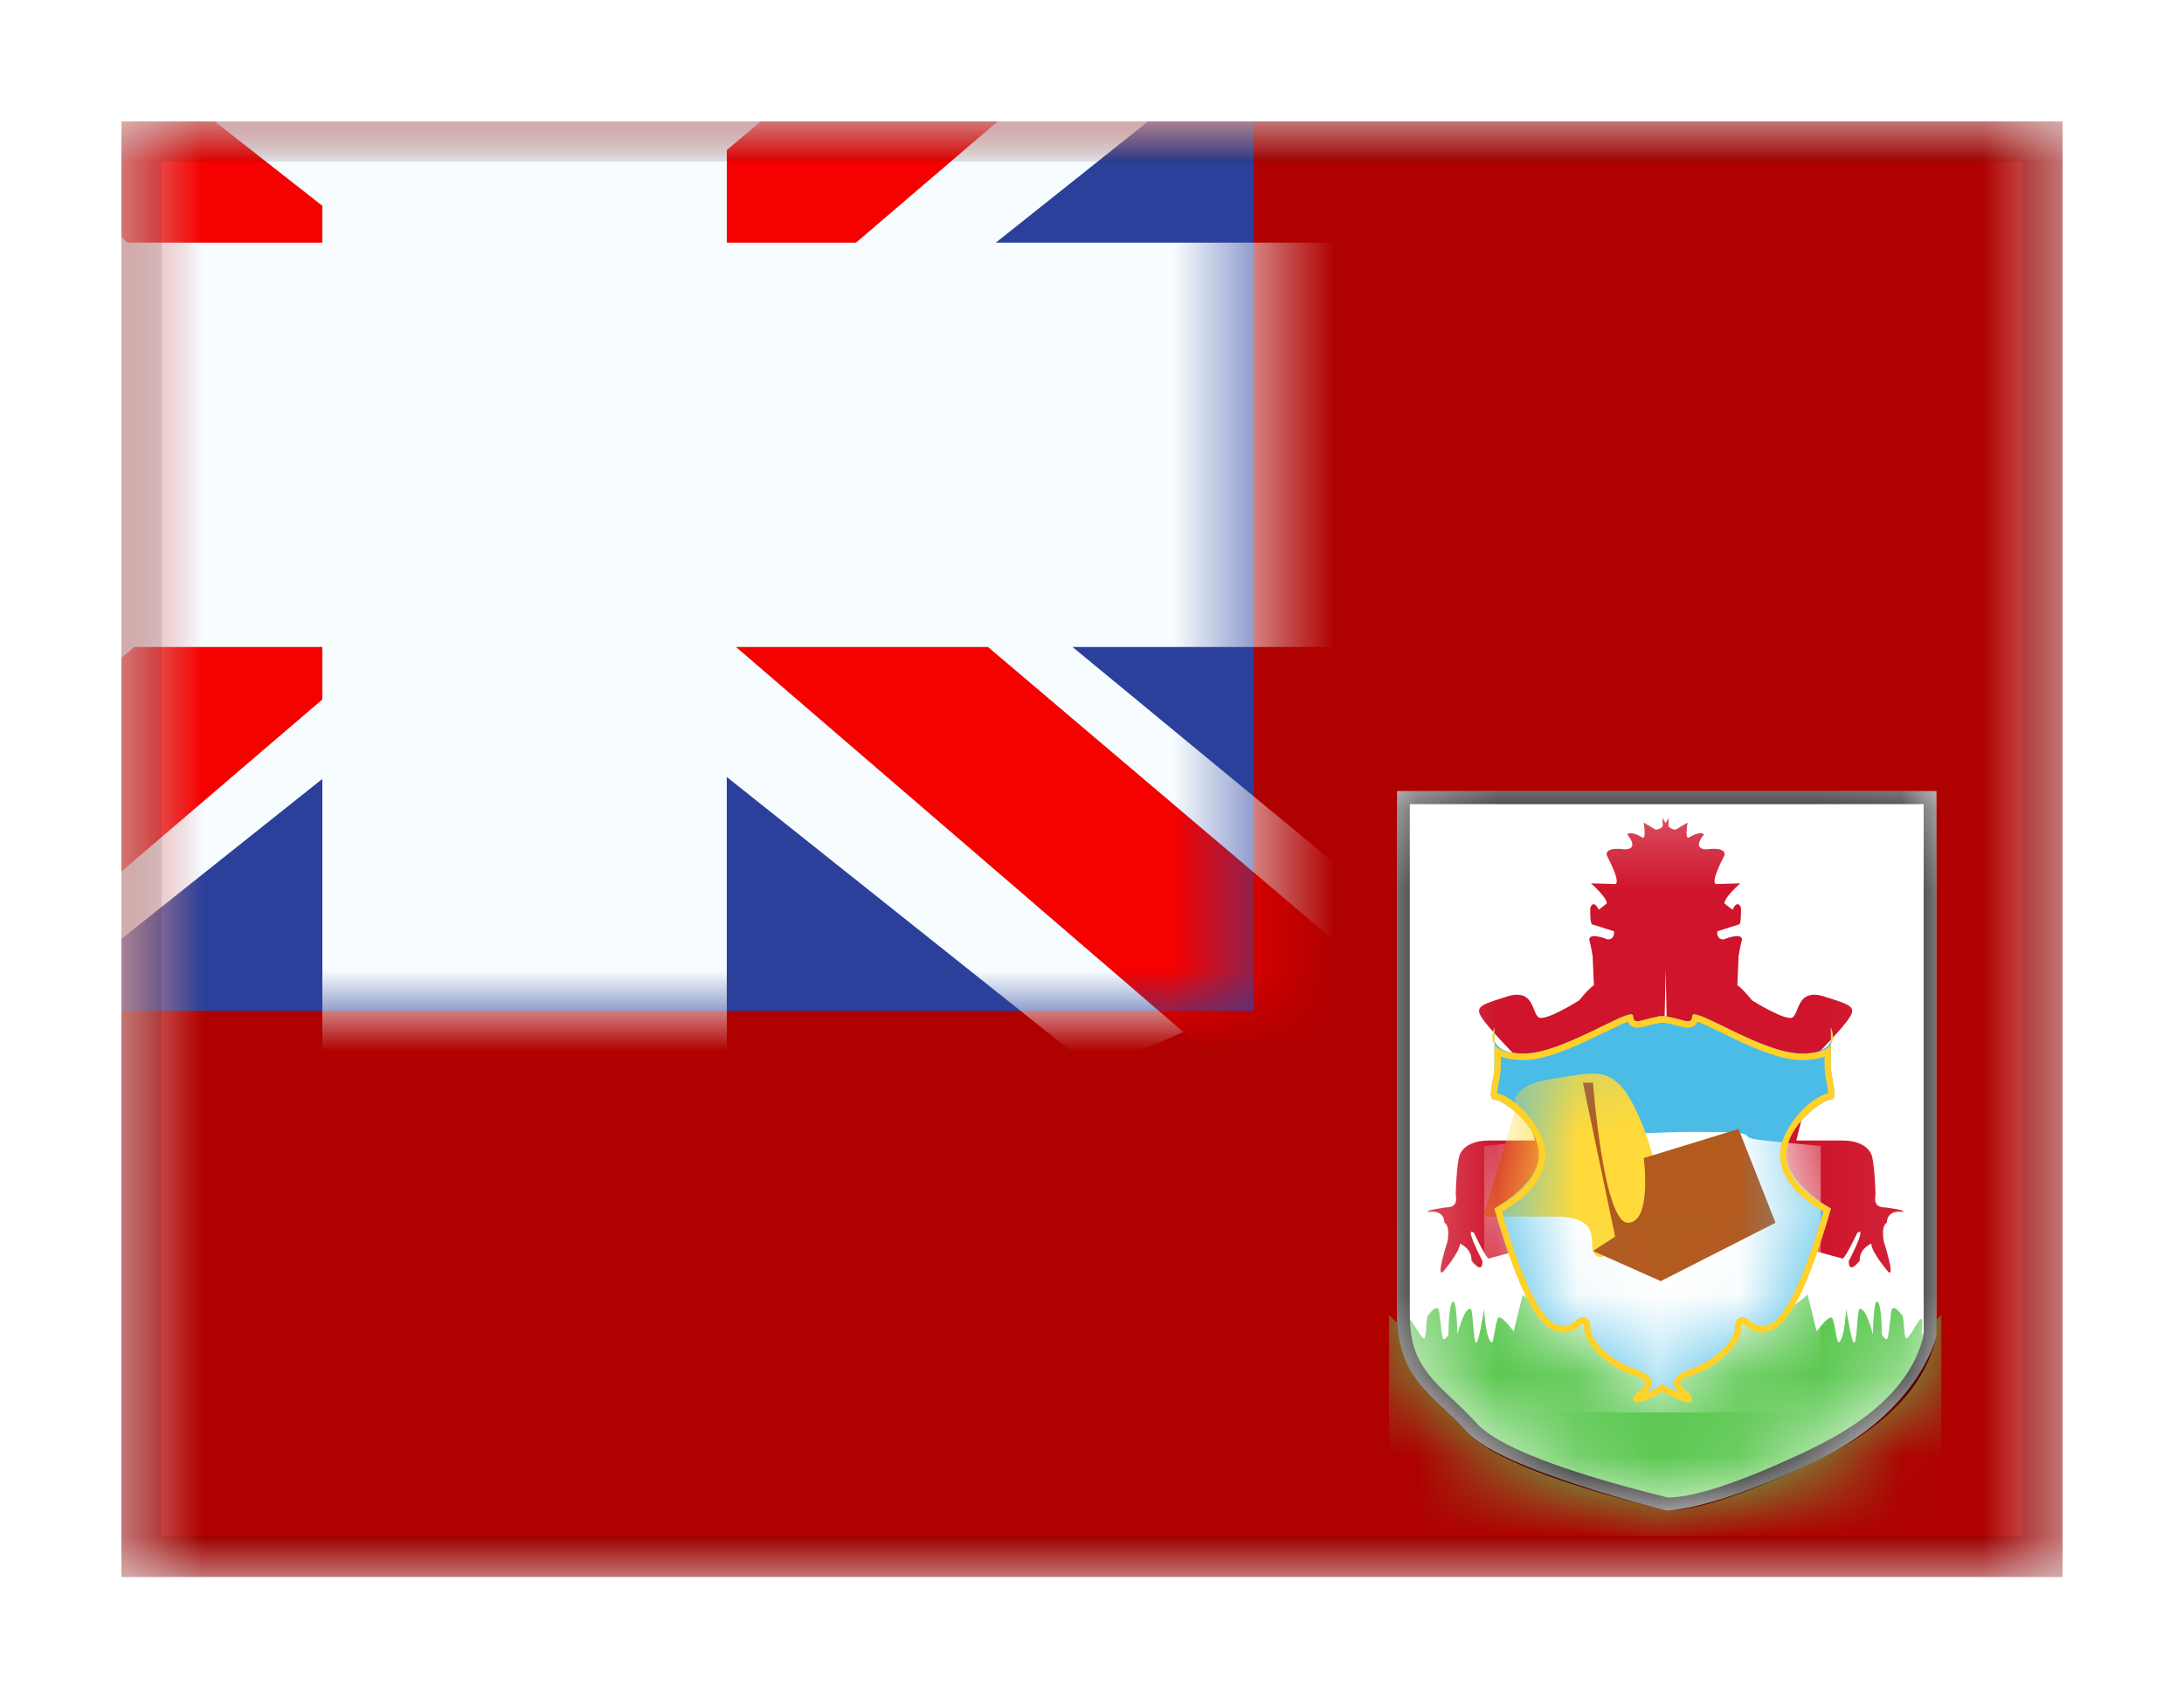 <svg width="27" height="21" viewBox="0 0 27 21" fill="none" xmlns="http://www.w3.org/2000/svg">
<g filter="url(#filter0_dd_701_24852)">
<g clip-path="url(#clip0_701_24852)">
<mask id="mask0_701_24852" style="mask-type:alpha" maskUnits="userSpaceOnUse" x="1" y="1" width="25" height="18">
<rect x="1.5" y="1" width="24" height="18" fill="white"/>
</mask>
<g mask="url(#mask0_701_24852)">
<path fill-rule="evenodd" clip-rule="evenodd" d="M1.5 1V19H25.5V1H1.5Z" fill="#AF0100"/>
<mask id="mask1_701_24852" style="mask-type:alpha" maskUnits="userSpaceOnUse" x="1" y="1" width="25" height="18">
<path fill-rule="evenodd" clip-rule="evenodd" d="M1.5 1V19H25.5V1H1.5Z" fill="white"/>
</mask>
<g mask="url(#mask1_701_24852)">
<path fill-rule="evenodd" clip-rule="evenodd" d="M17.272 9.282L23.939 9.282V16.024C23.939 16.024 23.732 16.953 22.449 17.566C21.165 18.178 20.606 18.178 20.606 18.178C20.606 18.178 18.561 17.676 18.139 17.206C17.716 16.735 17.272 16.561 17.272 15.739C17.272 14.917 17.272 9.282 17.272 9.282Z" fill="white"/>
<mask id="mask2_701_24852" style="mask-type:alpha" maskUnits="userSpaceOnUse" x="17" y="9" width="7" height="10">
<path fill-rule="evenodd" clip-rule="evenodd" d="M17.272 9.282L23.939 9.282V16.024C23.939 16.024 23.732 16.953 22.449 17.566C21.165 18.178 20.606 18.178 20.606 18.178C20.606 18.178 18.561 17.676 18.139 17.206C17.716 16.735 17.272 16.561 17.272 15.739C17.272 14.917 17.272 9.282 17.272 9.282Z" fill="white"/>
</mask>
<g mask="url(#mask2_701_24852)">
<path fill-rule="evenodd" clip-rule="evenodd" d="M20.592 9.677C20.617 9.641 20.63 9.607 20.63 9.607L20.627 9.72C20.651 9.742 20.68 9.758 20.715 9.758L20.863 9.671C20.863 9.671 20.829 9.864 20.873 9.859C20.873 9.859 21.011 9.768 21.066 9.817C21.066 9.817 20.905 10.001 21.099 10.002C21.099 10.002 21.341 9.963 21.32 10.075C21.32 10.075 21.138 10.409 21.215 10.431L21.515 10.422C21.515 10.422 21.314 10.597 21.319 10.671L21.419 10.749C21.419 10.749 21.476 10.611 21.523 10.724C21.523 10.724 21.529 10.93 21.498 10.93L21.231 11.015C21.231 11.015 21.213 11.116 21.309 11.116C21.309 11.116 21.53 11.022 21.536 11.117C21.536 11.117 21.507 11.227 21.494 11.32C21.494 11.32 21.48 11.656 21.478 11.685C21.478 11.685 21.495 11.673 21.663 11.871C21.663 11.871 22.088 12.139 22.165 12.077C22.187 12.06 22.201 12.025 22.217 11.986C22.258 11.882 22.312 11.747 22.547 11.82L22.549 11.821C22.871 11.921 22.95 11.945 22.868 12.077C22.787 12.209 22.476 12.524 22.476 12.524L22.207 13.602H22.783C22.957 13.602 23.117 13.67 23.147 13.814C23.178 13.958 23.186 14.238 23.186 14.271C23.186 14.276 23.185 14.282 23.184 14.289C23.179 14.336 23.168 14.429 23.306 14.429C23.306 14.429 23.581 14.465 23.524 14.485C23.524 14.485 23.329 14.447 23.327 14.619C23.327 14.619 23.252 14.641 23.289 14.853C23.289 14.853 23.44 15.318 23.34 15.222C23.34 15.222 23.134 14.98 23.134 14.877C23.134 14.877 22.987 14.935 22.991 15.087C22.991 15.087 22.852 15.273 22.856 15.091C22.856 15.091 23.092 14.644 22.96 14.745C22.96 14.745 22.79 15.114 22.767 15.058L22.134 14.887L21.893 15.948C21.893 15.948 21.957 16.147 22.134 16.147C22.198 16.147 22.255 16.122 22.307 16.099C22.399 16.059 22.475 16.026 22.547 16.147C22.661 16.338 22.711 16.356 22.767 16.356C22.824 16.356 22.889 16.429 22.856 16.541C22.824 16.652 22.676 16.736 22.612 16.736C22.588 16.736 22.594 16.756 22.602 16.782C22.616 16.826 22.634 16.885 22.514 16.885C22.419 16.885 22.371 16.874 22.324 16.863C22.276 16.851 22.229 16.84 22.134 16.84C22.112 16.84 22.09 16.84 22.069 16.84C21.906 16.842 21.768 16.844 21.768 16.736C21.768 16.632 21.643 16.54 21.532 16.458C21.513 16.444 21.495 16.431 21.478 16.418C21.359 16.326 21.099 15.294 21.099 15.294L20.606 12.194L20.592 11.475L20.577 12.194L20.085 15.294C20.085 15.294 19.824 16.326 19.705 16.418C19.688 16.431 19.67 16.444 19.651 16.458C19.54 16.54 19.415 16.632 19.415 16.736C19.415 16.844 19.277 16.842 19.114 16.84C19.093 16.84 19.071 16.84 19.049 16.84C18.954 16.84 18.907 16.851 18.86 16.863C18.812 16.874 18.764 16.885 18.669 16.885C18.549 16.885 18.567 16.826 18.581 16.782C18.589 16.756 18.595 16.736 18.572 16.736C18.507 16.736 18.36 16.652 18.327 16.541C18.294 16.429 18.36 16.356 18.416 16.356C18.472 16.356 18.523 16.338 18.636 16.147C18.709 16.026 18.784 16.059 18.876 16.099C18.928 16.122 18.985 16.147 19.049 16.147C19.226 16.147 19.29 15.948 19.29 15.948L19.049 14.887L18.416 15.058C18.393 15.114 18.223 14.745 18.223 14.745C18.091 14.644 18.327 15.091 18.327 15.091C18.331 15.273 18.192 15.087 18.192 15.087C18.196 14.935 18.049 14.877 18.049 14.877C18.049 14.98 17.843 15.222 17.843 15.222C17.743 15.318 17.894 14.853 17.894 14.853C17.931 14.641 17.856 14.619 17.856 14.619C17.854 14.447 17.659 14.485 17.659 14.485C17.602 14.465 17.878 14.429 17.878 14.429C18.015 14.429 18.004 14.336 17.999 14.289C17.998 14.282 17.997 14.276 17.997 14.271C17.997 14.238 18.005 13.958 18.036 13.814C18.066 13.67 18.226 13.602 18.4 13.602H18.976L18.707 12.524C18.707 12.524 18.397 12.209 18.315 12.077C18.233 11.945 18.312 11.921 18.634 11.821L18.636 11.82C18.871 11.747 18.925 11.882 18.966 11.986C18.982 12.025 18.996 12.06 19.018 12.077C19.096 12.139 19.52 11.871 19.52 11.871C19.688 11.673 19.705 11.685 19.705 11.685C19.703 11.656 19.689 11.32 19.689 11.32C19.676 11.227 19.647 11.117 19.647 11.117C19.653 11.022 19.874 11.116 19.874 11.116C19.97 11.116 19.953 11.015 19.953 11.015L19.685 10.93C19.654 10.93 19.66 10.724 19.66 10.724C19.707 10.611 19.764 10.749 19.764 10.749L19.864 10.671C19.869 10.597 19.668 10.422 19.668 10.422L19.968 10.431C20.045 10.409 19.863 10.075 19.863 10.075C19.842 9.963 20.085 10.002 20.085 10.002C20.278 10.001 20.117 9.817 20.117 9.817C20.172 9.768 20.31 9.859 20.31 9.859C20.354 9.864 20.32 9.671 20.32 9.671L20.468 9.758C20.503 9.758 20.532 9.742 20.556 9.72L20.553 9.607C20.553 9.607 20.567 9.641 20.592 9.677Z" fill="#CF142B"/>
<path fill-rule="evenodd" clip-rule="evenodd" d="M17.417 16L17.172 15.759V18.491H20.076H21.096H24V15.759L23.755 16C23.791 15.712 23.736 15.805 23.669 15.915C23.638 15.968 23.604 16.024 23.576 16.046C23.55 16.067 23.544 15.983 23.538 15.9C23.533 15.827 23.528 15.755 23.509 15.759C23.509 15.759 23.435 15.64 23.39 15.685C23.38 15.694 23.374 15.76 23.366 15.835C23.358 15.915 23.348 16.006 23.334 16.046C23.317 16.093 23.264 16 23.264 16C23.264 16 23.267 15.65 23.213 15.597C23.16 15.544 23.154 16 23.154 16C23.154 16 23.072 15.662 22.989 15.685C22.975 15.689 22.968 15.777 22.96 15.872C22.953 15.965 22.945 16.063 22.929 16.097C22.898 16.165 22.825 15.685 22.825 15.685C22.825 15.685 22.803 16.078 22.729 16.097C22.717 16.1 22.706 16.036 22.693 15.966C22.681 15.899 22.668 15.825 22.652 15.799C22.618 15.742 22.458 15.962 22.458 15.962L22.347 15.508L22.038 15.759H21.096H20.076H19.134L18.825 15.508L18.713 15.962C18.713 15.962 18.553 15.742 18.519 15.799C18.503 15.825 18.49 15.899 18.478 15.966C18.466 16.036 18.454 16.1 18.442 16.097C18.369 16.078 18.347 15.685 18.347 15.685C18.347 15.685 18.274 16.165 18.242 16.097C18.227 16.063 18.219 15.965 18.211 15.872C18.204 15.777 18.196 15.689 18.182 15.685C18.099 15.662 18.017 16 18.017 16C18.017 16 18.012 15.544 17.958 15.597C17.905 15.65 17.907 16 17.907 16C17.907 16 17.855 16.093 17.838 16.046C17.823 16.006 17.814 15.915 17.806 15.835C17.798 15.76 17.791 15.694 17.782 15.685C17.736 15.64 17.662 15.759 17.662 15.759C17.643 15.755 17.638 15.827 17.633 15.9C17.627 15.983 17.621 16.067 17.595 16.046C17.568 16.024 17.534 15.968 17.502 15.915C17.436 15.805 17.38 15.712 17.417 16Z" fill="#5DC852"/>
<path fill-rule="evenodd" clip-rule="evenodd" d="M22.635 12.205C22.635 12.205 22.667 12.288 22.635 12.369V12.205ZM20.614 12.072C20.67 12.08 20.719 12.094 20.762 12.105C20.86 12.132 20.92 12.148 20.92 12.064C20.92 12.003 21.082 12.082 21.306 12.191C21.597 12.334 21.993 12.527 22.27 12.527C22.512 12.527 22.604 12.449 22.635 12.369V12.688C22.635 12.745 22.648 12.813 22.66 12.876C22.681 12.993 22.7 13.096 22.635 13.096C22.535 13.096 22.084 13.413 22.084 13.777C22.084 14.142 22.635 14.442 22.635 14.442C22.635 14.442 22.27 15.726 21.951 15.922C21.757 16.041 21.642 15.944 21.582 15.892C21.543 15.859 21.527 15.845 21.527 15.922C21.527 16.119 21.25 16.395 20.92 16.505C20.707 16.575 20.769 16.629 20.84 16.691C20.879 16.724 20.92 16.76 20.92 16.802C20.92 16.896 20.66 16.764 20.555 16.707C20.451 16.764 20.19 16.896 20.19 16.802C20.19 16.76 20.232 16.724 20.27 16.691C20.341 16.629 20.404 16.575 20.19 16.505C19.86 16.395 19.584 16.119 19.584 15.922C19.584 15.845 19.567 15.859 19.528 15.892C19.468 15.944 19.353 16.041 19.159 15.922C18.84 15.726 18.475 14.442 18.475 14.442C18.475 14.442 19.026 14.142 19.026 13.777C19.026 13.413 18.576 13.096 18.475 13.096C18.41 13.096 18.429 12.993 18.451 12.876C18.463 12.813 18.475 12.745 18.475 12.688V12.369C18.506 12.449 18.599 12.527 18.84 12.527C19.117 12.527 19.513 12.334 19.805 12.191C20.028 12.082 20.19 12.003 20.19 12.064C20.19 12.148 20.25 12.132 20.349 12.105C20.391 12.094 20.441 12.08 20.496 12.072C20.501 12.067 20.507 12.064 20.513 12.064C20.527 12.064 20.541 12.065 20.555 12.065C20.569 12.065 20.583 12.064 20.598 12.064C20.604 12.064 20.609 12.067 20.614 12.072ZM18.475 12.205C18.475 12.205 18.443 12.288 18.475 12.369V12.205Z" fill="#4ABCE6"/>
<mask id="mask3_701_24852" style="mask-type:alpha" maskUnits="userSpaceOnUse" x="18" y="12" width="5" height="5">
<path fill-rule="evenodd" clip-rule="evenodd" d="M22.635 12.205C22.635 12.205 22.667 12.288 22.635 12.369V12.205ZM20.614 12.072C20.67 12.08 20.719 12.094 20.762 12.105C20.86 12.132 20.92 12.148 20.92 12.064C20.92 12.003 21.082 12.082 21.306 12.191C21.597 12.334 21.993 12.527 22.27 12.527C22.512 12.527 22.604 12.449 22.635 12.369V12.688C22.635 12.745 22.648 12.813 22.66 12.876C22.681 12.993 22.7 13.096 22.635 13.096C22.535 13.096 22.084 13.413 22.084 13.777C22.084 14.142 22.635 14.442 22.635 14.442C22.635 14.442 22.27 15.726 21.951 15.922C21.757 16.041 21.642 15.944 21.582 15.892C21.543 15.859 21.527 15.845 21.527 15.922C21.527 16.119 21.25 16.395 20.92 16.505C20.707 16.575 20.769 16.629 20.84 16.691C20.879 16.724 20.92 16.76 20.92 16.802C20.92 16.896 20.66 16.764 20.555 16.707C20.451 16.764 20.19 16.896 20.19 16.802C20.19 16.76 20.232 16.724 20.27 16.691C20.341 16.629 20.404 16.575 20.19 16.505C19.86 16.395 19.584 16.119 19.584 15.922C19.584 15.845 19.567 15.859 19.528 15.892C19.468 15.944 19.353 16.041 19.159 15.922C18.84 15.726 18.475 14.442 18.475 14.442C18.475 14.442 19.026 14.142 19.026 13.777C19.026 13.413 18.576 13.096 18.475 13.096C18.41 13.096 18.429 12.993 18.451 12.876C18.463 12.813 18.475 12.745 18.475 12.688V12.369C18.506 12.449 18.599 12.527 18.84 12.527C19.117 12.527 19.513 12.334 19.805 12.191C20.028 12.082 20.19 12.003 20.19 12.064C20.19 12.148 20.25 12.132 20.349 12.105C20.391 12.094 20.441 12.08 20.496 12.072C20.501 12.067 20.507 12.064 20.513 12.064C20.527 12.064 20.541 12.065 20.555 12.065C20.569 12.065 20.583 12.064 20.598 12.064C20.604 12.064 20.609 12.067 20.614 12.072ZM18.475 12.205C18.475 12.205 18.443 12.288 18.475 12.369V12.205Z" fill="white"/>
</mask>
<g mask="url(#mask3_701_24852)">
<path fill-rule="evenodd" clip-rule="evenodd" d="M18.349 13.67C18.349 13.67 19.989 13.495 20.952 13.495C21.915 13.495 21.397 13.554 21.767 13.596C22.137 13.637 22.509 13.67 22.509 13.67V16.964H18.349V13.67Z" fill="white"/>
<path fill-rule="evenodd" clip-rule="evenodd" d="M18.739 13.204C18.739 13.204 18.605 12.942 19.148 12.848C19.692 12.754 19.86 12.714 20.066 12.96C20.272 13.204 20.691 14.259 20.379 14.543C20.066 14.826 19.849 15.124 19.725 15.021C19.601 14.917 19.866 14.543 19.212 14.543C18.558 14.543 18.335 14.543 18.335 14.543L18.739 13.204Z" fill="#FFDA3A"/>
<path fill-rule="evenodd" clip-rule="evenodd" d="M21.493 13.459L20.321 13.819C20.321 13.819 20.427 14.619 20.125 14.619C19.822 14.619 19.694 12.887 19.694 12.887H19.569L19.967 14.791L19.694 14.968L20.531 15.341L21.95 14.619L21.493 13.459Z" fill="#B35A1F"/>
</g>
<path fill-rule="evenodd" clip-rule="evenodd" d="M19.805 12.191C19.513 12.334 19.117 12.527 18.84 12.527C18.646 12.527 18.525 12.489 18.475 12.414L18.475 12.205C18.441 12.292 18.441 12.362 18.475 12.414V12.688C18.475 12.745 18.463 12.813 18.451 12.876C18.429 12.993 18.41 13.096 18.475 13.096C18.576 13.096 19.026 13.413 19.026 13.777C19.026 14.021 18.843 14.242 18.475 14.442C18.718 15.298 18.947 15.792 19.159 15.922C19.331 16.028 19.44 15.963 19.508 15.909C19.515 15.903 19.522 15.898 19.528 15.892C19.567 15.859 19.584 15.845 19.584 15.922C19.584 15.93 19.584 15.937 19.585 15.948C19.608 16.142 19.875 16.4 20.19 16.505C20.404 16.575 20.341 16.629 20.27 16.691C20.232 16.724 20.19 16.76 20.19 16.802C20.19 16.876 20.312 16.845 20.555 16.708C20.798 16.845 20.92 16.876 20.92 16.802C20.92 16.76 20.879 16.724 20.84 16.691C20.769 16.629 20.707 16.575 20.92 16.505C21.236 16.4 21.503 16.142 21.526 15.944C21.526 15.937 21.527 15.93 21.527 15.922C21.527 15.845 21.543 15.859 21.584 15.894C21.59 15.899 21.598 15.905 21.605 15.912C21.67 15.963 21.78 16.028 21.951 15.922C22.164 15.792 22.392 15.298 22.635 14.442C22.268 14.242 22.084 14.021 22.084 13.777C22.084 13.413 22.535 13.096 22.635 13.096C22.7 13.096 22.681 12.993 22.66 12.876C22.648 12.813 22.635 12.745 22.635 12.688V12.414C22.669 12.362 22.669 12.292 22.635 12.205V12.414C22.586 12.489 22.464 12.527 22.27 12.527C21.993 12.527 21.597 12.334 21.306 12.191C21.082 12.082 20.92 12.003 20.92 12.064C20.92 12.148 20.86 12.132 20.762 12.105C20.72 12.094 20.672 12.081 20.617 12.072C20.611 12.067 20.605 12.064 20.598 12.064C20.583 12.064 20.569 12.065 20.555 12.065C20.541 12.065 20.527 12.064 20.513 12.064C20.506 12.064 20.499 12.067 20.493 12.072C20.439 12.081 20.39 12.094 20.349 12.105C20.25 12.132 20.19 12.148 20.19 12.064C20.19 12.003 20.028 12.082 19.805 12.191ZM22.27 12.607C22.124 12.607 21.947 12.56 21.732 12.474C21.65 12.441 21.564 12.403 21.467 12.358C21.452 12.351 21.411 12.331 21.36 12.306L21.36 12.306L21.36 12.306L21.36 12.306C21.253 12.254 21.103 12.182 21.06 12.163C21.03 12.15 21.005 12.14 20.986 12.133C20.966 12.18 20.924 12.207 20.868 12.207C20.845 12.207 20.82 12.203 20.788 12.195C20.777 12.192 20.744 12.184 20.723 12.178L20.706 12.173C20.668 12.163 20.637 12.157 20.606 12.152L20.583 12.148C20.573 12.145 20.567 12.145 20.56 12.146L20.536 12.145L20.532 12.145L20.505 12.152C20.473 12.157 20.442 12.163 20.405 12.173L20.387 12.178L20.387 12.178C20.366 12.184 20.334 12.192 20.323 12.195C20.29 12.203 20.266 12.207 20.243 12.207C20.186 12.207 20.145 12.18 20.125 12.133C20.105 12.14 20.081 12.15 20.05 12.163C20.008 12.182 19.858 12.254 19.751 12.306L19.751 12.306L19.751 12.306L19.751 12.306C19.7 12.331 19.659 12.351 19.643 12.358C19.546 12.403 19.46 12.441 19.378 12.474C19.163 12.56 18.986 12.607 18.84 12.607C18.725 12.607 18.628 12.593 18.554 12.564V12.688C18.554 12.731 18.548 12.776 18.538 12.838L18.53 12.88C18.515 12.963 18.51 12.993 18.509 13.019C18.727 13.058 19.105 13.451 19.105 13.777C19.105 14.043 18.922 14.276 18.568 14.481C18.799 15.279 19.016 15.74 19.2 15.854C19.305 15.918 19.373 15.91 19.445 15.857C19.445 15.858 19.511 15.802 19.533 15.793C19.579 15.773 19.63 15.793 19.651 15.843C19.66 15.864 19.662 15.887 19.662 15.922C19.662 16.08 19.919 16.33 20.215 16.428C20.391 16.486 20.465 16.572 20.389 16.682C20.379 16.697 20.372 16.706 20.356 16.721C20.401 16.701 20.454 16.673 20.517 16.638L20.555 16.616L20.593 16.638C20.656 16.673 20.71 16.701 20.755 16.721C20.739 16.706 20.732 16.697 20.721 16.682C20.645 16.572 20.72 16.486 20.896 16.428C21.191 16.33 21.448 16.08 21.448 15.922C21.448 15.887 21.451 15.864 21.46 15.843C21.48 15.793 21.531 15.773 21.578 15.793C21.6 15.802 21.666 15.858 21.665 15.857C21.737 15.91 21.805 15.918 21.911 15.854C22.095 15.74 22.311 15.279 22.542 14.481C22.189 14.276 22.006 14.043 22.006 13.777C22.006 13.451 22.384 13.058 22.601 13.019C22.601 12.993 22.596 12.963 22.581 12.88L22.573 12.838C22.562 12.776 22.557 12.731 22.557 12.688V12.564C22.482 12.593 22.386 12.607 22.27 12.607ZM20.514 12.144L20.513 12.144L20.518 12.144L20.514 12.144Z" fill="#FFD129"/>
<path fill-rule="evenodd" clip-rule="evenodd" d="M23.939 9.282H17.272V15.739C17.272 16.373 17.536 16.622 17.851 16.918C17.944 17.006 18.042 17.098 18.139 17.206C18.421 17.519 19.243 17.843 20.606 18.178C20.979 18.178 21.593 17.974 22.449 17.566C23.304 17.157 23.801 16.643 23.939 16.024V9.282ZM17.857 16.705C17.542 16.4 17.429 16.179 17.429 15.739V9.443H23.782V16.006C23.651 16.562 23.189 17.034 22.382 17.42C21.561 17.812 20.97 18.011 20.623 18.017C19.304 17.692 18.506 17.377 18.254 17.097C18.235 17.075 18.214 17.053 18.193 17.031C18.141 16.976 18.087 16.923 18.018 16.858C18.022 16.861 17.891 16.738 17.857 16.705Z" fill="black"/>
</g>
<rect x="-2.5" y="-2" width="18" height="14" fill="#2B409A"/>
<mask id="mask4_701_24852" style="mask-type:alpha" maskUnits="userSpaceOnUse" x="-3" y="-2" width="19" height="14">
<rect x="-2.5" y="-2" width="18" height="14" fill="white"/>
</mask>
<g mask="url(#mask4_701_24852)">
<path d="M-4.504 11L-0.543 12.737L15.59 -0.111L17.679 -2.693L13.444 -3.273L6.863 2.263L1.567 5.994L-4.504 11Z" fill="#F7FCFF"/>
<path d="M-3.962 12.217L-1.944 13.225L16.929 -2.933H14.096L-3.962 12.217Z" fill="#F50100"/>
<path d="M17.504 11L13.543 12.737L-2.59 -0.111L-4.679 -2.693L-0.444 -3.273L6.137 2.263L11.433 5.994L17.504 11Z" fill="#F7FCFF"/>
<path d="M17.369 11.873L15.351 12.882L7.315 5.964L4.932 5.191L-4.88 -2.684H-2.047L7.76 5.004L10.365 5.931L17.369 11.873Z" fill="#F50100"/>
<mask id="path-23-outside-1_701_24852" maskUnits="userSpaceOnUse" x="-4.5" y="-4" width="22" height="18" fill="black">
<rect fill="white" x="-4.5" y="-4" width="22" height="18"/>
<path fill-rule="evenodd" clip-rule="evenodd" d="M7.485 -2H5.485V4H-2.5V6H5.485V12H7.485V6H15.5V4H7.485V-2Z"/>
</mask>
<path fill-rule="evenodd" clip-rule="evenodd" d="M7.485 -2H5.485V4H-2.5V6H5.485V12H7.485V6H15.5V4H7.485V-2Z" fill="#F50100"/>
<path d="M5.485 -2V-3.5H3.985V-2H5.485ZM7.485 -2H8.985V-3.5H7.485V-2ZM5.485 4V5.5H6.985V4H5.485ZM-2.5 4V2.5H-4V4H-2.5ZM-2.5 6H-4V7.5H-2.5V6ZM5.485 6H6.985V4.5H5.485V6ZM5.485 12H3.985V13.5H5.485V12ZM7.485 12V13.5H8.985V12H7.485ZM7.485 6V4.5H5.985V6H7.485ZM15.5 6V7.5H17V6H15.5ZM15.5 4H17V2.5H15.5V4ZM7.485 4H5.985V5.5H7.485V4ZM5.485 -0.5H7.485V-3.5H5.485V-0.5ZM6.985 4V-2H3.985V4H6.985ZM-2.5 5.5H5.485V2.5H-2.5V5.5ZM-1 6V4H-4V6H-1ZM5.485 4.5H-2.5V7.5H5.485V4.5ZM6.985 12V6H3.985V12H6.985ZM7.485 10.5H5.485V13.5H7.485V10.5ZM5.985 6V12H8.985V6H5.985ZM15.5 4.5H7.485V7.5H15.5V4.5ZM14 4V6H17V4H14ZM7.485 5.5H15.5V2.5H7.485V5.5ZM5.985 -2V4H8.985V-2H5.985Z" fill="#F7FCFF" mask="url(#path-23-outside-1_701_24852)"/>
</g>
</g>
</g>
</g>
<rect x="1.75" y="1.25" width="23.5" height="17.5" stroke="black" stroke-opacity="0.1" stroke-width="0.5" shape-rendering="crispEdges"/>
</g>
<defs>
<filter id="filter0_dd_701_24852" x="0" y="0" width="27" height="21" filterUnits="userSpaceOnUse" color-interpolation-filters="sRGB">
<feFlood flood-opacity="0" result="BackgroundImageFix"/>
<feColorMatrix in="SourceAlpha" type="matrix" values="0 0 0 0 0 0 0 0 0 0 0 0 0 0 0 0 0 0 127 0" result="hardAlpha"/>
<feOffset dy="0.5"/>
<feGaussianBlur stdDeviation="0.75"/>
<feComposite in2="hardAlpha" operator="out"/>
<feColorMatrix type="matrix" values="0 0 0 0 0 0 0 0 0 0 0 0 0 0 0 0 0 0 0.1 0"/>
<feBlend mode="multiply" in2="BackgroundImageFix" result="effect1_dropShadow_701_24852"/>
<feColorMatrix in="SourceAlpha" type="matrix" values="0 0 0 0 0 0 0 0 0 0 0 0 0 0 0 0 0 0 127 0" result="hardAlpha"/>
<feOffset/>
<feGaussianBlur stdDeviation="0.5"/>
<feComposite in2="hardAlpha" operator="out"/>
<feColorMatrix type="matrix" values="0 0 0 0 0 0 0 0 0 0 0 0 0 0 0 0 0 0 0.11 0"/>
<feBlend mode="multiply" in2="effect1_dropShadow_701_24852" result="effect2_dropShadow_701_24852"/>
<feBlend mode="normal" in="SourceGraphic" in2="effect2_dropShadow_701_24852" result="shape"/>
</filter>
<clipPath id="clip0_701_24852">
<rect x="1.5" y="1" width="24" height="18" fill="white"/>
</clipPath>
</defs>
</svg>
